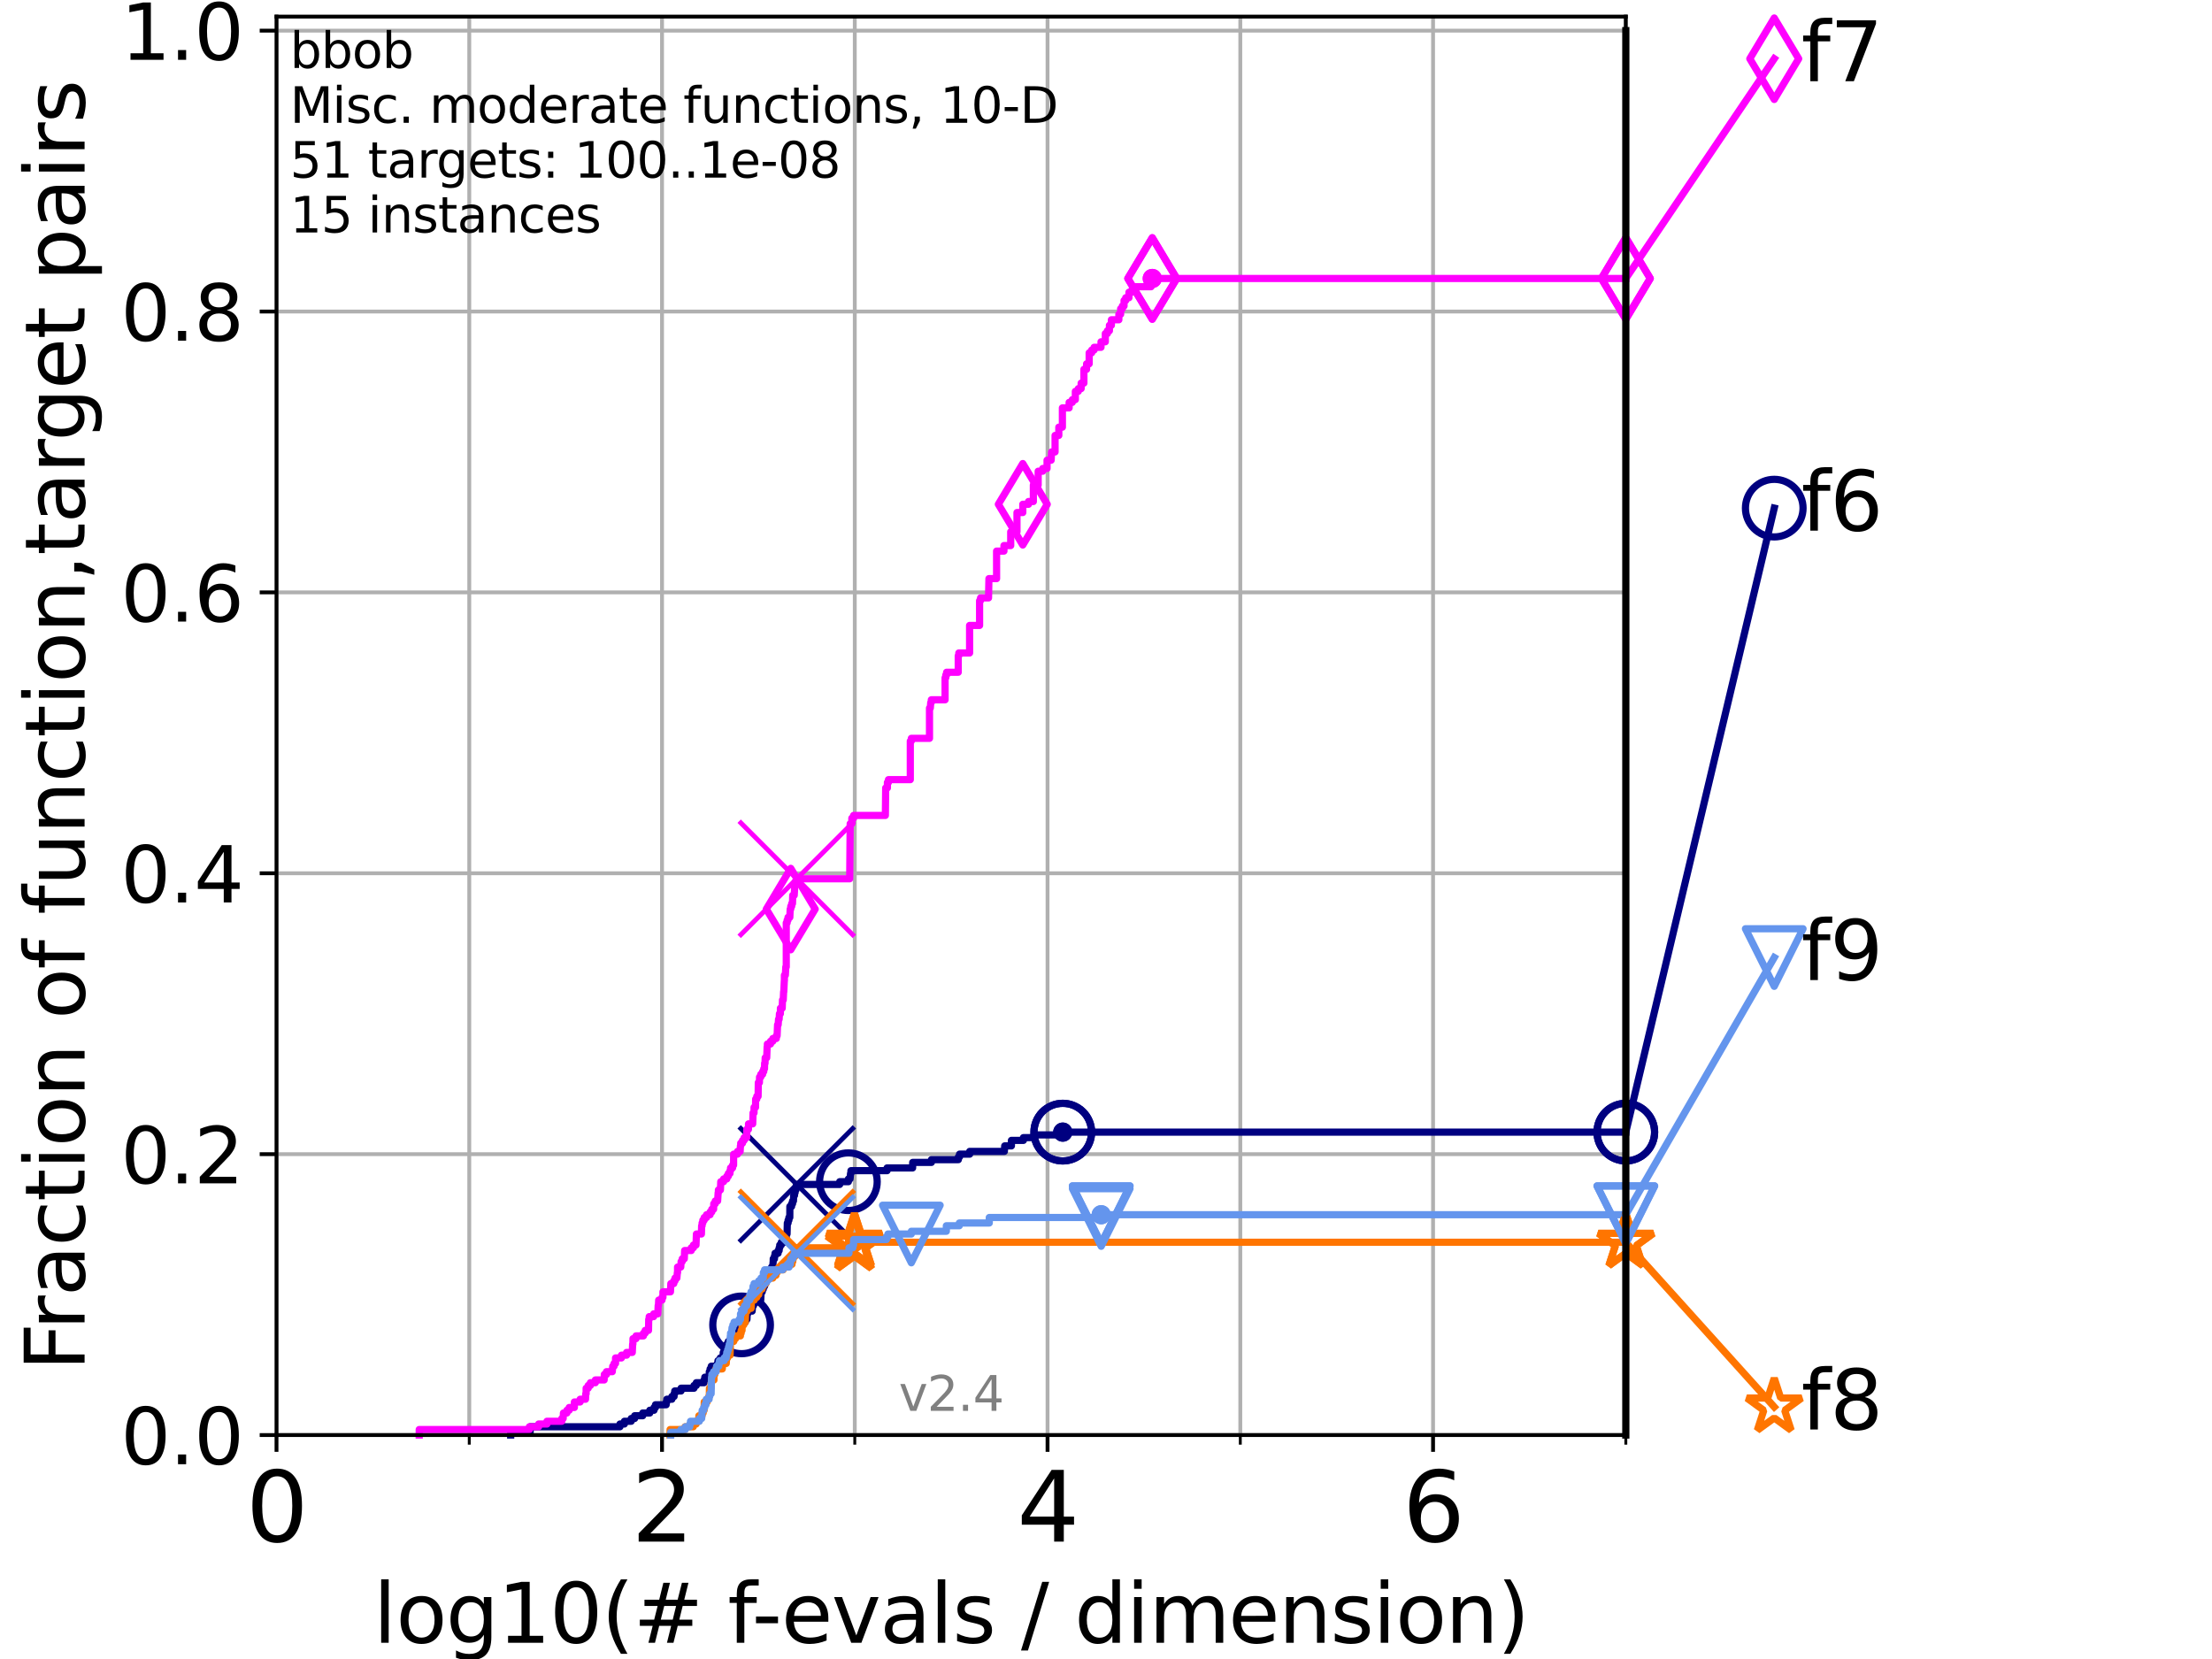 <?xml version="1.0" encoding="utf-8" standalone="no"?>
<!DOCTYPE svg PUBLIC "-//W3C//DTD SVG 1.1//EN"
  "http://www.w3.org/Graphics/SVG/1.1/DTD/svg11.dtd">
<svg height="345.6pt" version="1.1" viewBox="0 0 460.8 345.6" width="460.8pt" xmlns="http://www.w3.org/2000/svg" xmlns:xlink="http://www.w3.org/1999/xlink">
 <defs>
  <style type="text/css">*{stroke-linecap:butt;stroke-linejoin:round;}</style>
 </defs>
 <g id="figure_1">
  <g id="patch_1">
   <path d="M 0 345.6 
L 460.8 345.6 
L 460.8 0 
L 0 0 
z
" style="fill:#ffffff;"/>
  </g>
  <g id="axes_1">
   <g id="patch_2">
    <path d="M 57.6 298.944 
L 338.688 298.944 
L 338.688 3.456 
L 57.6 3.456 
z
" style="fill:#ffffff;"/>
   </g>
   <g id="matplotlib.axis_1">
    <g id="xtick_1">
     <g id="line2d_1">
      <path clip-path="url(#p86c24a71be)" d="M 57.6 298.944 
L 57.6 3.456 
" style="fill:none;stroke:#b0b0b0;stroke-linecap:square;stroke-width:0.8;"/>
     </g>
     <g id="line2d_2">
      <defs>
       <path d="M 0 0 
L 0 3.5 
" id="m9e72953617" style="stroke:#000000;stroke-width:0.8;"/>
      </defs>
      <g>
       <use style="stroke:#000000;stroke-width:0.8;" x="57.6" xlink:href="#m9e72953617" y="298.944"/>
      </g>
     </g>
     <g id="text_1">
      <!-- 0 -->
      <g transform="translate(51.237 321.141)scale(0.2 -0.2)">
       <defs>
        <path d="M 2034 4250 
Q 1547 4250 1301 3770 
Q 1056 3291 1056 2328 
Q 1056 1369 1301 889 
Q 1547 409 2034 409 
Q 2525 409 2770 889 
Q 3016 1369 3016 2328 
Q 3016 3291 2770 3770 
Q 2525 4250 2034 4250 
z
M 2034 4750 
Q 2819 4750 3233 4129 
Q 3647 3509 3647 2328 
Q 3647 1150 3233 529 
Q 2819 -91 2034 -91 
Q 1250 -91 836 529 
Q 422 1150 422 2328 
Q 422 3509 836 4129 
Q 1250 4750 2034 4750 
z
" id="DejaVuSans-30" transform="scale(0.016)"/>
       </defs>
       <use xlink:href="#DejaVuSans-30"/>
      </g>
     </g>
    </g>
    <g id="xtick_2">
     <g id="line2d_3">
      <path clip-path="url(#p86c24a71be)" d="M 137.911 298.944 
L 137.911 3.456 
" style="fill:none;stroke:#b0b0b0;stroke-linecap:square;stroke-width:0.8;"/>
     </g>
     <g id="line2d_4">
      <g>
       <use style="stroke:#000000;stroke-width:0.8;" x="137.911" xlink:href="#m9e72953617" y="298.944"/>
      </g>
     </g>
     <g id="text_2">
      <!-- 2 -->
      <g transform="translate(131.548 321.141)scale(0.2 -0.2)">
       <defs>
        <path d="M 1228 531 
L 3431 531 
L 3431 0 
L 469 0 
L 469 531 
Q 828 903 1448 1529 
Q 2069 2156 2228 2338 
Q 2531 2678 2651 2914 
Q 2772 3150 2772 3378 
Q 2772 3750 2511 3984 
Q 2250 4219 1831 4219 
Q 1534 4219 1204 4116 
Q 875 4013 500 3803 
L 500 4441 
Q 881 4594 1212 4672 
Q 1544 4750 1819 4750 
Q 2544 4750 2975 4387 
Q 3406 4025 3406 3419 
Q 3406 3131 3298 2873 
Q 3191 2616 2906 2266 
Q 2828 2175 2409 1742 
Q 1991 1309 1228 531 
z
" id="DejaVuSans-32" transform="scale(0.016)"/>
       </defs>
       <use xlink:href="#DejaVuSans-32"/>
      </g>
     </g>
    </g>
    <g id="xtick_3">
     <g id="line2d_5">
      <path clip-path="url(#p86c24a71be)" d="M 218.222 298.944 
L 218.222 3.456 
" style="fill:none;stroke:#b0b0b0;stroke-linecap:square;stroke-width:0.8;"/>
     </g>
     <g id="line2d_6">
      <g>
       <use style="stroke:#000000;stroke-width:0.8;" x="218.222" xlink:href="#m9e72953617" y="298.944"/>
      </g>
     </g>
     <g id="text_3">
      <!-- 4 -->
      <g transform="translate(211.859 321.141)scale(0.2 -0.2)">
       <defs>
        <path d="M 2419 4116 
L 825 1625 
L 2419 1625 
L 2419 4116 
z
M 2253 4666 
L 3047 4666 
L 3047 1625 
L 3713 1625 
L 3713 1100 
L 3047 1100 
L 3047 0 
L 2419 0 
L 2419 1100 
L 313 1100 
L 313 1709 
L 2253 4666 
z
" id="DejaVuSans-34" transform="scale(0.016)"/>
       </defs>
       <use xlink:href="#DejaVuSans-34"/>
      </g>
     </g>
    </g>
    <g id="xtick_4">
     <g id="line2d_7">
      <path clip-path="url(#p86c24a71be)" d="M 298.533 298.944 
L 298.533 3.456 
" style="fill:none;stroke:#b0b0b0;stroke-linecap:square;stroke-width:0.8;"/>
     </g>
     <g id="line2d_8">
      <g>
       <use style="stroke:#000000;stroke-width:0.8;" x="298.533" xlink:href="#m9e72953617" y="298.944"/>
      </g>
     </g>
     <g id="text_4">
      <!-- 6 -->
      <g transform="translate(292.17 321.141)scale(0.2 -0.2)">
       <defs>
        <path d="M 2113 2584 
Q 1688 2584 1439 2293 
Q 1191 2003 1191 1497 
Q 1191 994 1439 701 
Q 1688 409 2113 409 
Q 2538 409 2786 701 
Q 3034 994 3034 1497 
Q 3034 2003 2786 2293 
Q 2538 2584 2113 2584 
z
M 3366 4563 
L 3366 3988 
Q 3128 4100 2886 4159 
Q 2644 4219 2406 4219 
Q 1781 4219 1451 3797 
Q 1122 3375 1075 2522 
Q 1259 2794 1537 2939 
Q 1816 3084 2150 3084 
Q 2853 3084 3261 2657 
Q 3669 2231 3669 1497 
Q 3669 778 3244 343 
Q 2819 -91 2113 -91 
Q 1303 -91 875 529 
Q 447 1150 447 2328 
Q 447 3434 972 4092 
Q 1497 4750 2381 4750 
Q 2619 4750 2861 4703 
Q 3103 4656 3366 4563 
z
" id="DejaVuSans-36" transform="scale(0.016)"/>
       </defs>
       <use xlink:href="#DejaVuSans-36"/>
      </g>
     </g>
    </g>
    <g id="xtick_5">
     <g id="line2d_9">
      <path clip-path="url(#p86c24a71be)" d="M 97.755 298.944 
L 97.755 3.456 
" style="fill:none;stroke:#b0b0b0;stroke-linecap:square;stroke-width:0.8;"/>
     </g>
     <g id="line2d_10">
      <defs>
       <path d="M 0 0 
L 0 2 
" id="mbadf6c7096" style="stroke:#000000;stroke-width:0.6;"/>
      </defs>
      <g>
       <use style="stroke:#000000;stroke-width:0.6;" x="97.755" xlink:href="#mbadf6c7096" y="298.944"/>
      </g>
     </g>
    </g>
    <g id="xtick_6">
     <g id="line2d_11">
      <path clip-path="url(#p86c24a71be)" d="M 178.066 298.944 
L 178.066 3.456 
" style="fill:none;stroke:#b0b0b0;stroke-linecap:square;stroke-width:0.8;"/>
     </g>
     <g id="line2d_12">
      <g>
       <use style="stroke:#000000;stroke-width:0.6;" x="178.066" xlink:href="#mbadf6c7096" y="298.944"/>
      </g>
     </g>
    </g>
    <g id="xtick_7">
     <g id="line2d_13">
      <path clip-path="url(#p86c24a71be)" d="M 258.377 298.944 
L 258.377 3.456 
" style="fill:none;stroke:#b0b0b0;stroke-linecap:square;stroke-width:0.8;"/>
     </g>
     <g id="line2d_14">
      <g>
       <use style="stroke:#000000;stroke-width:0.6;" x="258.377" xlink:href="#mbadf6c7096" y="298.944"/>
      </g>
     </g>
    </g>
    <g id="xtick_8">
     <g id="line2d_15">
      <path clip-path="url(#p86c24a71be)" d="M 338.688 298.944 
L 338.688 3.456 
" style="fill:none;stroke:#b0b0b0;stroke-linecap:square;stroke-width:0.8;"/>
     </g>
     <g id="line2d_16">
      <g>
       <use style="stroke:#000000;stroke-width:0.6;" x="338.688" xlink:href="#mbadf6c7096" y="298.944"/>
      </g>
     </g>
    </g>
    <g id="text_5">
     <!-- log10(# f-evals / dimension) -->
     <g transform="translate(77.764 342.218)scale(0.17 -0.17)">
      <defs>
       <path d="M 603 4863 
L 1178 4863 
L 1178 0 
L 603 0 
L 603 4863 
z
" id="DejaVuSans-6c" transform="scale(0.016)"/>
       <path d="M 1959 3097 
Q 1497 3097 1228 2736 
Q 959 2375 959 1747 
Q 959 1119 1226 758 
Q 1494 397 1959 397 
Q 2419 397 2687 759 
Q 2956 1122 2956 1747 
Q 2956 2369 2687 2733 
Q 2419 3097 1959 3097 
z
M 1959 3584 
Q 2709 3584 3137 3096 
Q 3566 2609 3566 1747 
Q 3566 888 3137 398 
Q 2709 -91 1959 -91 
Q 1206 -91 779 398 
Q 353 888 353 1747 
Q 353 2609 779 3096 
Q 1206 3584 1959 3584 
z
" id="DejaVuSans-6f" transform="scale(0.016)"/>
       <path d="M 2906 1791 
Q 2906 2416 2648 2759 
Q 2391 3103 1925 3103 
Q 1463 3103 1205 2759 
Q 947 2416 947 1791 
Q 947 1169 1205 825 
Q 1463 481 1925 481 
Q 2391 481 2648 825 
Q 2906 1169 2906 1791 
z
M 3481 434 
Q 3481 -459 3084 -895 
Q 2688 -1331 1869 -1331 
Q 1566 -1331 1297 -1286 
Q 1028 -1241 775 -1147 
L 775 -588 
Q 1028 -725 1275 -790 
Q 1522 -856 1778 -856 
Q 2344 -856 2625 -561 
Q 2906 -266 2906 331 
L 2906 616 
Q 2728 306 2450 153 
Q 2172 0 1784 0 
Q 1141 0 747 490 
Q 353 981 353 1791 
Q 353 2603 747 3093 
Q 1141 3584 1784 3584 
Q 2172 3584 2450 3431 
Q 2728 3278 2906 2969 
L 2906 3500 
L 3481 3500 
L 3481 434 
z
" id="DejaVuSans-67" transform="scale(0.016)"/>
       <path d="M 794 531 
L 1825 531 
L 1825 4091 
L 703 3866 
L 703 4441 
L 1819 4666 
L 2450 4666 
L 2450 531 
L 3481 531 
L 3481 0 
L 794 0 
L 794 531 
z
" id="DejaVuSans-31" transform="scale(0.016)"/>
       <path d="M 1984 4856 
Q 1566 4138 1362 3434 
Q 1159 2731 1159 2009 
Q 1159 1288 1364 580 
Q 1569 -128 1984 -844 
L 1484 -844 
Q 1016 -109 783 600 
Q 550 1309 550 2009 
Q 550 2706 781 3412 
Q 1013 4119 1484 4856 
L 1984 4856 
z
" id="DejaVuSans-28" transform="scale(0.016)"/>
       <path d="M 3272 2816 
L 2363 2816 
L 2100 1772 
L 3016 1772 
L 3272 2816 
z
M 2803 4594 
L 2478 3297 
L 3391 3297 
L 3719 4594 
L 4219 4594 
L 3897 3297 
L 4872 3297 
L 4872 2816 
L 3775 2816 
L 3519 1772 
L 4513 1772 
L 4513 1294 
L 3397 1294 
L 3072 0 
L 2572 0 
L 2894 1294 
L 1978 1294 
L 1656 0 
L 1153 0 
L 1478 1294 
L 494 1294 
L 494 1772 
L 1594 1772 
L 1856 2816 
L 850 2816 
L 850 3297 
L 1978 3297 
L 2297 4594 
L 2803 4594 
z
" id="DejaVuSans-23" transform="scale(0.016)"/>
       <path id="DejaVuSans-20" transform="scale(0.016)"/>
       <path d="M 2375 4863 
L 2375 4384 
L 1825 4384 
Q 1516 4384 1395 4259 
Q 1275 4134 1275 3809 
L 1275 3500 
L 2222 3500 
L 2222 3053 
L 1275 3053 
L 1275 0 
L 697 0 
L 697 3053 
L 147 3053 
L 147 3500 
L 697 3500 
L 697 3744 
Q 697 4328 969 4595 
Q 1241 4863 1831 4863 
L 2375 4863 
z
" id="DejaVuSans-66" transform="scale(0.016)"/>
       <path d="M 313 2009 
L 1997 2009 
L 1997 1497 
L 313 1497 
L 313 2009 
z
" id="DejaVuSans-2d" transform="scale(0.016)"/>
       <path d="M 3597 1894 
L 3597 1613 
L 953 1613 
Q 991 1019 1311 708 
Q 1631 397 2203 397 
Q 2534 397 2845 478 
Q 3156 559 3463 722 
L 3463 178 
Q 3153 47 2828 -22 
Q 2503 -91 2169 -91 
Q 1331 -91 842 396 
Q 353 884 353 1716 
Q 353 2575 817 3079 
Q 1281 3584 2069 3584 
Q 2775 3584 3186 3129 
Q 3597 2675 3597 1894 
z
M 3022 2063 
Q 3016 2534 2758 2815 
Q 2500 3097 2075 3097 
Q 1594 3097 1305 2825 
Q 1016 2553 972 2059 
L 3022 2063 
z
" id="DejaVuSans-65" transform="scale(0.016)"/>
       <path d="M 191 3500 
L 800 3500 
L 1894 563 
L 2988 3500 
L 3597 3500 
L 2284 0 
L 1503 0 
L 191 3500 
z
" id="DejaVuSans-76" transform="scale(0.016)"/>
       <path d="M 2194 1759 
Q 1497 1759 1228 1600 
Q 959 1441 959 1056 
Q 959 750 1161 570 
Q 1363 391 1709 391 
Q 2188 391 2477 730 
Q 2766 1069 2766 1631 
L 2766 1759 
L 2194 1759 
z
M 3341 1997 
L 3341 0 
L 2766 0 
L 2766 531 
Q 2569 213 2275 61 
Q 1981 -91 1556 -91 
Q 1019 -91 701 211 
Q 384 513 384 1019 
Q 384 1609 779 1909 
Q 1175 2209 1959 2209 
L 2766 2209 
L 2766 2266 
Q 2766 2663 2505 2880 
Q 2244 3097 1772 3097 
Q 1472 3097 1187 3025 
Q 903 2953 641 2809 
L 641 3341 
Q 956 3463 1253 3523 
Q 1550 3584 1831 3584 
Q 2591 3584 2966 3190 
Q 3341 2797 3341 1997 
z
" id="DejaVuSans-61" transform="scale(0.016)"/>
       <path d="M 2834 3397 
L 2834 2853 
Q 2591 2978 2328 3040 
Q 2066 3103 1784 3103 
Q 1356 3103 1142 2972 
Q 928 2841 928 2578 
Q 928 2378 1081 2264 
Q 1234 2150 1697 2047 
L 1894 2003 
Q 2506 1872 2764 1633 
Q 3022 1394 3022 966 
Q 3022 478 2636 193 
Q 2250 -91 1575 -91 
Q 1294 -91 989 -36 
Q 684 19 347 128 
L 347 722 
Q 666 556 975 473 
Q 1284 391 1588 391 
Q 1994 391 2212 530 
Q 2431 669 2431 922 
Q 2431 1156 2273 1281 
Q 2116 1406 1581 1522 
L 1381 1569 
Q 847 1681 609 1914 
Q 372 2147 372 2553 
Q 372 3047 722 3315 
Q 1072 3584 1716 3584 
Q 2034 3584 2315 3537 
Q 2597 3491 2834 3397 
z
" id="DejaVuSans-73" transform="scale(0.016)"/>
       <path d="M 1625 4666 
L 2156 4666 
L 531 -594 
L 0 -594 
L 1625 4666 
z
" id="DejaVuSans-2f" transform="scale(0.016)"/>
       <path d="M 2906 2969 
L 2906 4863 
L 3481 4863 
L 3481 0 
L 2906 0 
L 2906 525 
Q 2725 213 2448 61 
Q 2172 -91 1784 -91 
Q 1150 -91 751 415 
Q 353 922 353 1747 
Q 353 2572 751 3078 
Q 1150 3584 1784 3584 
Q 2172 3584 2448 3432 
Q 2725 3281 2906 2969 
z
M 947 1747 
Q 947 1113 1208 752 
Q 1469 391 1925 391 
Q 2381 391 2643 752 
Q 2906 1113 2906 1747 
Q 2906 2381 2643 2742 
Q 2381 3103 1925 3103 
Q 1469 3103 1208 2742 
Q 947 2381 947 1747 
z
" id="DejaVuSans-64" transform="scale(0.016)"/>
       <path d="M 603 3500 
L 1178 3500 
L 1178 0 
L 603 0 
L 603 3500 
z
M 603 4863 
L 1178 4863 
L 1178 4134 
L 603 4134 
L 603 4863 
z
" id="DejaVuSans-69" transform="scale(0.016)"/>
       <path d="M 3328 2828 
Q 3544 3216 3844 3400 
Q 4144 3584 4550 3584 
Q 5097 3584 5394 3201 
Q 5691 2819 5691 2113 
L 5691 0 
L 5113 0 
L 5113 2094 
Q 5113 2597 4934 2840 
Q 4756 3084 4391 3084 
Q 3944 3084 3684 2787 
Q 3425 2491 3425 1978 
L 3425 0 
L 2847 0 
L 2847 2094 
Q 2847 2600 2669 2842 
Q 2491 3084 2119 3084 
Q 1678 3084 1418 2786 
Q 1159 2488 1159 1978 
L 1159 0 
L 581 0 
L 581 3500 
L 1159 3500 
L 1159 2956 
Q 1356 3278 1631 3431 
Q 1906 3584 2284 3584 
Q 2666 3584 2933 3390 
Q 3200 3197 3328 2828 
z
" id="DejaVuSans-6d" transform="scale(0.016)"/>
       <path d="M 3513 2113 
L 3513 0 
L 2938 0 
L 2938 2094 
Q 2938 2591 2744 2837 
Q 2550 3084 2163 3084 
Q 1697 3084 1428 2787 
Q 1159 2491 1159 1978 
L 1159 0 
L 581 0 
L 581 3500 
L 1159 3500 
L 1159 2956 
Q 1366 3272 1645 3428 
Q 1925 3584 2291 3584 
Q 2894 3584 3203 3211 
Q 3513 2838 3513 2113 
z
" id="DejaVuSans-6e" transform="scale(0.016)"/>
       <path d="M 513 4856 
L 1013 4856 
Q 1481 4119 1714 3412 
Q 1947 2706 1947 2009 
Q 1947 1309 1714 600 
Q 1481 -109 1013 -844 
L 513 -844 
Q 928 -128 1133 580 
Q 1338 1288 1338 2009 
Q 1338 2731 1133 3434 
Q 928 4138 513 4856 
z
" id="DejaVuSans-29" transform="scale(0.016)"/>
      </defs>
      <use xlink:href="#DejaVuSans-6c"/>
      <use x="27.783" xlink:href="#DejaVuSans-6f"/>
      <use x="88.965" xlink:href="#DejaVuSans-67"/>
      <use x="152.441" xlink:href="#DejaVuSans-31"/>
      <use x="216.064" xlink:href="#DejaVuSans-30"/>
      <use x="279.688" xlink:href="#DejaVuSans-28"/>
      <use x="318.701" xlink:href="#DejaVuSans-23"/>
      <use x="402.49" xlink:href="#DejaVuSans-20"/>
      <use x="434.277" xlink:href="#DejaVuSans-66"/>
      <use x="463.982" xlink:href="#DejaVuSans-2d"/>
      <use x="500.066" xlink:href="#DejaVuSans-65"/>
      <use x="561.59" xlink:href="#DejaVuSans-76"/>
      <use x="620.77" xlink:href="#DejaVuSans-61"/>
      <use x="682.049" xlink:href="#DejaVuSans-6c"/>
      <use x="709.832" xlink:href="#DejaVuSans-73"/>
      <use x="761.932" xlink:href="#DejaVuSans-20"/>
      <use x="793.719" xlink:href="#DejaVuSans-2f"/>
      <use x="827.41" xlink:href="#DejaVuSans-20"/>
      <use x="859.197" xlink:href="#DejaVuSans-64"/>
      <use x="922.674" xlink:href="#DejaVuSans-69"/>
      <use x="950.457" xlink:href="#DejaVuSans-6d"/>
      <use x="1047.869" xlink:href="#DejaVuSans-65"/>
      <use x="1109.393" xlink:href="#DejaVuSans-6e"/>
      <use x="1172.771" xlink:href="#DejaVuSans-73"/>
      <use x="1224.871" xlink:href="#DejaVuSans-69"/>
      <use x="1252.654" xlink:href="#DejaVuSans-6f"/>
      <use x="1313.836" xlink:href="#DejaVuSans-6e"/>
      <use x="1377.215" xlink:href="#DejaVuSans-29"/>
     </g>
    </g>
   </g>
   <g id="matplotlib.axis_2">
    <g id="ytick_1">
     <g id="line2d_17">
      <path clip-path="url(#p86c24a71be)" d="M 57.6 298.944 
L 338.688 298.944 
" style="fill:none;stroke:#b0b0b0;stroke-linecap:square;stroke-width:0.8;"/>
     </g>
     <g id="line2d_18">
      <defs>
       <path d="M 0 0 
L -3.5 0 
" id="m051d4357c7" style="stroke:#000000;stroke-width:0.8;"/>
      </defs>
      <g>
       <use style="stroke:#000000;stroke-width:0.8;" x="57.6" xlink:href="#m051d4357c7" y="298.944"/>
      </g>
     </g>
     <g id="text_6">
      <!-- 0.0 -->
      <g transform="translate(25.155 305.023)scale(0.16 -0.16)">
       <defs>
        <path d="M 684 794 
L 1344 794 
L 1344 0 
L 684 0 
L 684 794 
z
" id="DejaVuSans-2e" transform="scale(0.016)"/>
       </defs>
       <use xlink:href="#DejaVuSans-30"/>
       <use x="63.623" xlink:href="#DejaVuSans-2e"/>
       <use x="95.41" xlink:href="#DejaVuSans-30"/>
      </g>
     </g>
    </g>
    <g id="ytick_2">
     <g id="line2d_19">
      <path clip-path="url(#p86c24a71be)" d="M 57.6 240.432 
L 338.688 240.432 
" style="fill:none;stroke:#b0b0b0;stroke-linecap:square;stroke-width:0.8;"/>
     </g>
     <g id="line2d_20">
      <g>
       <use style="stroke:#000000;stroke-width:0.8;" x="57.6" xlink:href="#m051d4357c7" y="240.432"/>
      </g>
     </g>
     <g id="text_7">
      <!-- 0.2 -->
      <g transform="translate(25.155 246.51)scale(0.16 -0.16)">
       <use xlink:href="#DejaVuSans-30"/>
       <use x="63.623" xlink:href="#DejaVuSans-2e"/>
       <use x="95.41" xlink:href="#DejaVuSans-32"/>
      </g>
     </g>
    </g>
    <g id="ytick_3">
     <g id="line2d_21">
      <path clip-path="url(#p86c24a71be)" d="M 57.6 181.919 
L 338.688 181.919 
" style="fill:none;stroke:#b0b0b0;stroke-linecap:square;stroke-width:0.8;"/>
     </g>
     <g id="line2d_22">
      <g>
       <use style="stroke:#000000;stroke-width:0.8;" x="57.6" xlink:href="#m051d4357c7" y="181.919"/>
      </g>
     </g>
     <g id="text_8">
      <!-- 0.4 -->
      <g transform="translate(25.155 187.998)scale(0.16 -0.16)">
       <use xlink:href="#DejaVuSans-30"/>
       <use x="63.623" xlink:href="#DejaVuSans-2e"/>
       <use x="95.41" xlink:href="#DejaVuSans-34"/>
      </g>
     </g>
    </g>
    <g id="ytick_4">
     <g id="line2d_23">
      <path clip-path="url(#p86c24a71be)" d="M 57.6 123.407 
L 338.688 123.407 
" style="fill:none;stroke:#b0b0b0;stroke-linecap:square;stroke-width:0.8;"/>
     </g>
     <g id="line2d_24">
      <g>
       <use style="stroke:#000000;stroke-width:0.8;" x="57.6" xlink:href="#m051d4357c7" y="123.407"/>
      </g>
     </g>
     <g id="text_9">
      <!-- 0.6 -->
      <g transform="translate(25.155 129.485)scale(0.16 -0.16)">
       <use xlink:href="#DejaVuSans-30"/>
       <use x="63.623" xlink:href="#DejaVuSans-2e"/>
       <use x="95.41" xlink:href="#DejaVuSans-36"/>
      </g>
     </g>
    </g>
    <g id="ytick_5">
     <g id="line2d_25">
      <path clip-path="url(#p86c24a71be)" d="M 57.6 64.894 
L 338.688 64.894 
" style="fill:none;stroke:#b0b0b0;stroke-linecap:square;stroke-width:0.8;"/>
     </g>
     <g id="line2d_26">
      <g>
       <use style="stroke:#000000;stroke-width:0.8;" x="57.6" xlink:href="#m051d4357c7" y="64.894"/>
      </g>
     </g>
     <g id="text_10">
      <!-- 0.8 -->
      <g transform="translate(25.155 70.973)scale(0.16 -0.16)">
       <defs>
        <path d="M 2034 2216 
Q 1584 2216 1326 1975 
Q 1069 1734 1069 1313 
Q 1069 891 1326 650 
Q 1584 409 2034 409 
Q 2484 409 2743 651 
Q 3003 894 3003 1313 
Q 3003 1734 2745 1975 
Q 2488 2216 2034 2216 
z
M 1403 2484 
Q 997 2584 770 2862 
Q 544 3141 544 3541 
Q 544 4100 942 4425 
Q 1341 4750 2034 4750 
Q 2731 4750 3128 4425 
Q 3525 4100 3525 3541 
Q 3525 3141 3298 2862 
Q 3072 2584 2669 2484 
Q 3125 2378 3379 2068 
Q 3634 1759 3634 1313 
Q 3634 634 3220 271 
Q 2806 -91 2034 -91 
Q 1263 -91 848 271 
Q 434 634 434 1313 
Q 434 1759 690 2068 
Q 947 2378 1403 2484 
z
M 1172 3481 
Q 1172 3119 1398 2916 
Q 1625 2713 2034 2713 
Q 2441 2713 2670 2916 
Q 2900 3119 2900 3481 
Q 2900 3844 2670 4047 
Q 2441 4250 2034 4250 
Q 1625 4250 1398 4047 
Q 1172 3844 1172 3481 
z
" id="DejaVuSans-38" transform="scale(0.016)"/>
       </defs>
       <use xlink:href="#DejaVuSans-30"/>
       <use x="63.623" xlink:href="#DejaVuSans-2e"/>
       <use x="95.41" xlink:href="#DejaVuSans-38"/>
      </g>
     </g>
    </g>
    <g id="ytick_6">
     <g id="line2d_27">
      <path clip-path="url(#p86c24a71be)" d="M 57.6 6.382 
L 338.688 6.382 
" style="fill:none;stroke:#b0b0b0;stroke-linecap:square;stroke-width:0.8;"/>
     </g>
     <g id="line2d_28">
      <g>
       <use style="stroke:#000000;stroke-width:0.8;" x="57.6" xlink:href="#m051d4357c7" y="6.382"/>
      </g>
     </g>
     <g id="text_11">
      <!-- 1.0 -->
      <g transform="translate(25.155 12.46)scale(0.16 -0.16)">
       <use xlink:href="#DejaVuSans-31"/>
       <use x="63.623" xlink:href="#DejaVuSans-2e"/>
       <use x="95.41" xlink:href="#DejaVuSans-30"/>
      </g>
     </g>
    </g>
    <g id="text_12">
     <!-- Fraction of function,target pairs -->
     <g transform="translate(17.62 285.585)rotate(-90)scale(0.17 -0.17)">
      <defs>
       <path d="M 628 4666 
L 3309 4666 
L 3309 4134 
L 1259 4134 
L 1259 2759 
L 3109 2759 
L 3109 2228 
L 1259 2228 
L 1259 0 
L 628 0 
L 628 4666 
z
" id="DejaVuSans-46" transform="scale(0.016)"/>
       <path d="M 2631 2963 
Q 2534 3019 2420 3045 
Q 2306 3072 2169 3072 
Q 1681 3072 1420 2755 
Q 1159 2438 1159 1844 
L 1159 0 
L 581 0 
L 581 3500 
L 1159 3500 
L 1159 2956 
Q 1341 3275 1631 3429 
Q 1922 3584 2338 3584 
Q 2397 3584 2469 3576 
Q 2541 3569 2628 3553 
L 2631 2963 
z
" id="DejaVuSans-72" transform="scale(0.016)"/>
       <path d="M 3122 3366 
L 3122 2828 
Q 2878 2963 2633 3030 
Q 2388 3097 2138 3097 
Q 1578 3097 1268 2742 
Q 959 2388 959 1747 
Q 959 1106 1268 751 
Q 1578 397 2138 397 
Q 2388 397 2633 464 
Q 2878 531 3122 666 
L 3122 134 
Q 2881 22 2623 -34 
Q 2366 -91 2075 -91 
Q 1284 -91 818 406 
Q 353 903 353 1747 
Q 353 2603 823 3093 
Q 1294 3584 2113 3584 
Q 2378 3584 2631 3529 
Q 2884 3475 3122 3366 
z
" id="DejaVuSans-63" transform="scale(0.016)"/>
       <path d="M 1172 4494 
L 1172 3500 
L 2356 3500 
L 2356 3053 
L 1172 3053 
L 1172 1153 
Q 1172 725 1289 603 
Q 1406 481 1766 481 
L 2356 481 
L 2356 0 
L 1766 0 
Q 1100 0 847 248 
Q 594 497 594 1153 
L 594 3053 
L 172 3053 
L 172 3500 
L 594 3500 
L 594 4494 
L 1172 4494 
z
" id="DejaVuSans-74" transform="scale(0.016)"/>
       <path d="M 544 1381 
L 544 3500 
L 1119 3500 
L 1119 1403 
Q 1119 906 1312 657 
Q 1506 409 1894 409 
Q 2359 409 2629 706 
Q 2900 1003 2900 1516 
L 2900 3500 
L 3475 3500 
L 3475 0 
L 2900 0 
L 2900 538 
Q 2691 219 2414 64 
Q 2138 -91 1772 -91 
Q 1169 -91 856 284 
Q 544 659 544 1381 
z
M 1991 3584 
L 1991 3584 
z
" id="DejaVuSans-75" transform="scale(0.016)"/>
       <path d="M 750 794 
L 1409 794 
L 1409 256 
L 897 -744 
L 494 -744 
L 750 256 
L 750 794 
z
" id="DejaVuSans-2c" transform="scale(0.016)"/>
       <path d="M 1159 525 
L 1159 -1331 
L 581 -1331 
L 581 3500 
L 1159 3500 
L 1159 2969 
Q 1341 3281 1617 3432 
Q 1894 3584 2278 3584 
Q 2916 3584 3314 3078 
Q 3713 2572 3713 1747 
Q 3713 922 3314 415 
Q 2916 -91 2278 -91 
Q 1894 -91 1617 61 
Q 1341 213 1159 525 
z
M 3116 1747 
Q 3116 2381 2855 2742 
Q 2594 3103 2138 3103 
Q 1681 3103 1420 2742 
Q 1159 2381 1159 1747 
Q 1159 1113 1420 752 
Q 1681 391 2138 391 
Q 2594 391 2855 752 
Q 3116 1113 3116 1747 
z
" id="DejaVuSans-70" transform="scale(0.016)"/>
      </defs>
      <use xlink:href="#DejaVuSans-46"/>
      <use x="50.27" xlink:href="#DejaVuSans-72"/>
      <use x="91.383" xlink:href="#DejaVuSans-61"/>
      <use x="152.662" xlink:href="#DejaVuSans-63"/>
      <use x="207.643" xlink:href="#DejaVuSans-74"/>
      <use x="246.852" xlink:href="#DejaVuSans-69"/>
      <use x="274.635" xlink:href="#DejaVuSans-6f"/>
      <use x="335.816" xlink:href="#DejaVuSans-6e"/>
      <use x="399.195" xlink:href="#DejaVuSans-20"/>
      <use x="430.982" xlink:href="#DejaVuSans-6f"/>
      <use x="492.164" xlink:href="#DejaVuSans-66"/>
      <use x="527.369" xlink:href="#DejaVuSans-20"/>
      <use x="559.156" xlink:href="#DejaVuSans-66"/>
      <use x="594.361" xlink:href="#DejaVuSans-75"/>
      <use x="657.74" xlink:href="#DejaVuSans-6e"/>
      <use x="721.119" xlink:href="#DejaVuSans-63"/>
      <use x="776.1" xlink:href="#DejaVuSans-74"/>
      <use x="815.309" xlink:href="#DejaVuSans-69"/>
      <use x="843.092" xlink:href="#DejaVuSans-6f"/>
      <use x="904.273" xlink:href="#DejaVuSans-6e"/>
      <use x="967.652" xlink:href="#DejaVuSans-2c"/>
      <use x="999.439" xlink:href="#DejaVuSans-74"/>
      <use x="1038.648" xlink:href="#DejaVuSans-61"/>
      <use x="1099.928" xlink:href="#DejaVuSans-72"/>
      <use x="1139.291" xlink:href="#DejaVuSans-67"/>
      <use x="1202.768" xlink:href="#DejaVuSans-65"/>
      <use x="1264.291" xlink:href="#DejaVuSans-74"/>
      <use x="1303.5" xlink:href="#DejaVuSans-20"/>
      <use x="1335.287" xlink:href="#DejaVuSans-70"/>
      <use x="1398.764" xlink:href="#DejaVuSans-61"/>
      <use x="1460.043" xlink:href="#DejaVuSans-69"/>
      <use x="1487.826" xlink:href="#DejaVuSans-72"/>
      <use x="1528.939" xlink:href="#DejaVuSans-73"/>
     </g>
    </g>
   </g>
   <g id="line2d_29">
    <defs>
     <path d="M 0 1.5 
C 0.398 1.5 0.779 1.342 1.061 1.061 
C 1.342 0.779 1.5 0.398 1.5 0 
C 1.5 -0.398 1.342 -0.779 1.061 -1.061 
C 0.779 -1.342 0.398 -1.5 0 -1.5 
C -0.398 -1.5 -0.779 -1.342 -1.061 -1.061 
C -1.342 -0.779 -1.5 -0.398 -1.5 0 
C -1.5 0.398 -1.342 0.779 -1.061 1.061 
C -0.779 1.342 -0.398 1.5 0 1.5 
z
" id="m6d5b27d933" style="stroke:#000080;"/>
    </defs>
    <g>
     <use style="fill:#000080;stroke:#000080;" x="221.394" xlink:href="#m6d5b27d933" y="235.842"/>
     <use style="fill:#000080;stroke:#000080;" x="221.394" xlink:href="#m6d5b27d933" y="235.842"/>
    </g>
   </g>
   <g id="line2d_30">
    <path d="M 106.383 298.944 
L 106.383 298.37 
L 110.443 298.37 
L 110.443 297.223 
L 129.147 297.223 
L 129.147 296.649 
L 130.073 296.649 
L 130.073 296.076 
L 131.49 296.076 
L 131.49 295.502 
L 132.206 295.502 
L 132.206 294.928 
L 133.888 294.928 
L 133.888 294.355 
L 135.362 294.355 
L 135.362 293.781 
L 136.247 293.781 
L 136.247 293.207 
L 136.551 293.207 
L 136.551 292.634 
L 138.778 292.634 
L 138.778 292.06 
L 138.911 292.06 
L 138.911 291.487 
L 139.965 291.487 
L 139.965 290.913 
L 140.424 290.913 
L 140.424 290.339 
L 140.559 290.339 
L 140.559 289.766 
L 141.872 289.766 
L 141.872 289.192 
L 144.57 289.192 
L 144.57 288.618 
L 145.051 288.618 
L 145.051 288.045 
L 146.665 288.045 
L 146.665 287.471 
L 146.823 287.471 
L 146.823 286.897 
L 147.74 286.897 
L 147.76 285.75 
L 147.927 285.75 
L 147.927 285.176 
L 148.171 285.176 
L 148.171 284.603 
L 149.423 284.603 
L 149.423 284.029 
L 149.566 284.029 
L 149.566 283.455 
L 150.042 283.455 
L 150.042 282.882 
L 150.616 282.882 
L 150.666 281.734 
L 150.866 281.734 
L 150.866 281.161 
L 151.268 281.161 
L 151.268 280.587 
L 151.405 280.587 
L 151.405 280.013 
L 151.716 280.013 
L 151.716 279.44 
L 152.176 279.44 
L 152.176 278.866 
L 152.915 278.866 
L 152.915 278.293 
L 153.488 278.293 
L 153.545 277.145 
L 153.897 277.145 
L 153.897 276.572 
L 154.487 276.572 
L 154.487 275.998 
L 154.635 275.998 
L 154.635 275.424 
L 155.258 275.424 
L 155.258 274.851 
L 155.597 274.851 
L 155.654 273.703 
L 155.76 273.703 
L 155.76 273.13 
L 156.688 273.13 
L 156.783 271.982 
L 156.982 271.982 
L 156.982 271.409 
L 157.364 271.409 
L 157.364 270.835 
L 158.471 270.835 
L 158.562 269.114 
L 158.79 269.114 
L 158.79 268.54 
L 159.005 268.54 
L 159.005 267.967 
L 159.263 267.967 
L 159.263 267.393 
L 159.522 267.393 
L 159.522 266.82 
L 159.793 266.82 
L 159.793 266.246 
L 160.495 266.246 
L 160.495 265.672 
L 160.642 265.672 
L 160.737 263.951 
L 160.966 263.951 
L 161.063 262.804 
L 161.077 262.804 
L 161.077 262.23 
L 161.334 262.23 
L 161.334 261.657 
L 161.456 261.657 
L 161.456 261.083 
L 162.091 261.083 
L 162.091 260.509 
L 162.312 260.509 
L 162.312 259.936 
L 162.432 259.936 
L 162.432 259.362 
L 162.754 259.362 
L 162.754 258.788 
L 163.385 258.788 
L 163.385 258.215 
L 163.761 258.215 
L 163.82 257.067 
L 163.958 257.067 
L 164.016 254.773 
L 164.172 254.773 
L 164.172 254.199 
L 164.341 254.199 
L 164.341 253.626 
L 164.528 253.626 
L 164.543 251.331 
L 164.903 251.331 
L 164.903 250.757 
L 165.106 250.757 
L 165.106 250.184 
L 165.292 250.184 
L 165.328 249.036 
L 165.508 249.036 
L 165.508 248.463 
L 165.63 248.463 
L 165.63 247.889 
L 165.814 247.889 
L 165.898 246.742 
L 174.926 246.742 
L 174.926 246.168 
L 176.737 246.168 
L 176.737 245.594 
L 177.085 245.594 
L 177.186 244.447 
L 177.267 244.447 
L 177.267 243.873 
L 184.796 243.873 
L 184.796 243.3 
L 190.113 243.3 
L 190.134 242.152 
L 194.03 242.152 
L 194.03 241.579 
L 199.642 241.579 
L 199.642 241.005 
L 199.89 241.005 
L 199.89 240.432 
L 202.005 240.432 
L 202.005 239.858 
L 209.228 239.858 
L 209.3 238.711 
L 210.697 238.711 
L 210.697 237.563 
L 213.194 237.563 
L 213.194 236.99 
L 215.378 236.99 
L 215.378 236.416 
L 221.394 236.416 
L 221.394 235.842 
L 338.688 235.842 
L 338.688 235.842 
" style="fill:none;stroke:#000080;stroke-linecap:square;stroke-width:1.5;"/>
   </g>
   <g id="line2d_31">
    <defs>
     <path d="M 0 6 
C 1.591 6 3.117 5.368 4.243 4.243 
C 5.368 3.117 6 1.591 6 0 
C 6 -1.591 5.368 -3.117 4.243 -4.243 
C 3.117 -5.368 1.591 -6 0 -6 
C -1.591 -6 -3.117 -5.368 -4.243 -4.243 
C -5.368 -3.117 -6 -1.591 -6 0 
C -6 1.591 -5.368 3.117 -4.243 4.243 
C -3.117 5.368 -1.591 6 0 6 
z
" id="m9f94a1051e" style="stroke:#000080;stroke-width:1.5;"/>
    </defs>
    <g>
     <use style="fill-opacity:0;stroke:#000080;stroke-width:1.5;" x="154.487" xlink:href="#m9f94a1051e" y="275.998"/>
     <use style="fill-opacity:0;stroke:#000080;stroke-width:1.5;" x="176.737" xlink:href="#m9f94a1051e" y="246.168"/>
     <use style="fill-opacity:0;stroke:#000080;stroke-width:1.5;" x="221.394" xlink:href="#m9f94a1051e" y="235.842"/>
     <use style="fill-opacity:0;stroke:#000080;stroke-width:1.5;" x="221.394" xlink:href="#m9f94a1051e" y="235.842"/>
     <use style="fill-opacity:0;stroke:#000080;stroke-width:1.5;" x="338.688" xlink:href="#m9f94a1051e" y="235.842"/>
    </g>
   </g>
   <g id="line2d_32">
    <path style="fill:none;stroke:#000080;stroke-linecap:square;stroke-width:1.5;"/>
    <g/>
   </g>
   <g id="line2d_33">
    <path clip-path="url(#p86c24a71be)" d="M 165.978 246.742 
" style="fill:none;stroke:#000080;stroke-linecap:square;stroke-width:1.5;"/>
    <defs>
     <path d="M -12 12 
L 12 -12 
M -12 -12 
L 12 12 
" id="mc8e3e742cf" style="stroke:#000080;"/>
    </defs>
    <g clip-path="url(#p86c24a71be)">
     <use style="fill:#000080;stroke:#000080;" x="165.978" xlink:href="#mc8e3e742cf" y="246.742"/>
    </g>
   </g>
   <g id="line2d_34">
    <defs>
     <path d="M 0 1.5 
C 0.398 1.5 0.779 1.342 1.061 1.061 
C 1.342 0.779 1.5 0.398 1.5 0 
C 1.5 -0.398 1.342 -0.779 1.061 -1.061 
C 0.779 -1.342 0.398 -1.5 0 -1.5 
C -0.398 -1.5 -0.779 -1.342 -1.061 -1.061 
C -1.342 -0.779 -1.5 -0.398 -1.5 0 
C -1.5 0.398 -1.342 0.779 -1.061 1.061 
C -0.779 1.342 -0.398 1.5 0 1.5 
z
" id="mc76351dd3d" style="stroke:#ff00ff;"/>
    </defs>
    <g>
     <use style="fill:#ff00ff;stroke:#ff00ff;" x="240.04" xlink:href="#mc76351dd3d" y="58.01"/>
     <use style="fill:#ff00ff;stroke:#ff00ff;" x="240.04" xlink:href="#mc76351dd3d" y="58.01"/>
    </g>
   </g>
   <g id="line2d_35">
    <path d="M 87.33 298.944 
L 87.33 297.797 
L 110.274 297.797 
L 110.274 297.223 
L 112.205 297.223 
L 112.205 296.649 
L 113.943 296.649 
L 113.943 296.076 
L 117.03 296.076 
L 117.03 295.502 
L 117.317 295.502 
L 117.373 294.355 
L 118.094 294.355 
L 118.094 293.781 
L 118.577 293.781 
L 118.577 293.207 
L 119.652 293.207 
L 119.652 292.06 
L 120.852 292.06 
L 120.852 291.487 
L 121.975 291.487 
L 122.018 290.339 
L 122.105 290.339 
L 122.105 289.192 
L 122.531 289.192 
L 122.531 288.618 
L 122.989 288.618 
L 122.989 288.045 
L 124.024 288.045 
L 124.024 287.471 
L 125.858 287.471 
L 125.892 286.324 
L 126.338 286.324 
L 126.338 285.75 
L 127.548 285.75 
L 127.643 284.603 
L 127.923 284.603 
L 127.923 284.029 
L 128.23 284.029 
L 128.23 282.882 
L 129.461 282.882 
L 129.461 282.308 
L 130.532 282.308 
L 130.532 281.734 
L 131.716 281.734 
L 131.79 280.013 
L 131.84 280.013 
L 131.864 278.866 
L 132.494 278.866 
L 132.494 278.293 
L 134.041 278.293 
L 134.041 277.719 
L 134.407 277.719 
L 134.407 277.145 
L 135.097 277.145 
L 135.138 274.851 
L 135.24 274.851 
L 135.24 274.277 
L 136.17 274.277 
L 136.17 273.703 
L 137.035 273.703 
L 137.108 271.982 
L 137.163 271.982 
L 137.217 270.835 
L 137.911 270.835 
L 137.911 270.261 
L 138.102 270.261 
L 138.102 269.114 
L 139.668 269.114 
L 139.747 267.393 
L 140.363 267.393 
L 140.363 266.82 
L 140.619 266.82 
L 140.619 266.246 
L 141.003 266.246 
L 141.105 265.099 
L 141.148 265.099 
L 141.148 263.951 
L 141.816 263.951 
L 141.886 262.804 
L 142.12 262.804 
L 142.12 262.23 
L 142.553 262.23 
L 142.62 260.509 
L 144.001 260.509 
L 144.001 259.936 
L 144.451 259.936 
L 144.451 259.362 
L 144.993 259.362 
L 145.075 257.067 
L 146.118 257.067 
L 146.162 255.346 
L 146.259 255.346 
L 146.259 254.773 
L 146.41 254.773 
L 146.41 254.199 
L 146.697 254.199 
L 146.697 253.626 
L 147.185 253.626 
L 147.185 253.052 
L 147.927 253.052 
L 147.927 252.478 
L 148.277 252.478 
L 148.277 251.905 
L 148.658 251.905 
L 148.686 250.757 
L 149.003 250.757 
L 149.003 250.184 
L 149.495 250.184 
L 149.602 248.463 
L 149.655 248.463 
L 149.655 247.889 
L 150.077 247.889 
L 150.146 246.168 
L 150.741 246.168 
L 150.741 245.594 
L 151.405 245.594 
L 151.405 245.021 
L 151.724 245.021 
L 151.724 244.447 
L 152.068 244.447 
L 152.068 243.873 
L 152.184 243.873 
L 152.184 243.3 
L 152.61 243.3 
L 152.61 242.726 
L 152.819 242.726 
L 152.833 240.432 
L 153.637 240.432 
L 153.637 239.858 
L 154.188 239.858 
L 154.242 238.711 
L 154.304 238.711 
L 154.304 238.137 
L 154.681 238.137 
L 154.681 237.563 
L 155.011 237.563 
L 155.011 236.99 
L 155.559 236.99 
L 155.571 235.269 
L 155.916 235.269 
L 155.923 234.121 
L 156.8 234.121 
L 156.877 231.827 
L 157.081 231.827 
L 157.081 230.679 
L 157.392 230.679 
L 157.415 228.958 
L 157.653 228.958 
L 157.653 228.385 
L 157.926 228.385 
L 157.97 225.517 
L 158.201 225.517 
L 158.223 224.369 
L 158.487 224.369 
L 158.487 223.796 
L 158.869 223.796 
L 158.869 223.222 
L 159.103 223.222 
L 159.103 222.648 
L 159.258 222.648 
L 159.283 221.501 
L 159.37 221.501 
L 159.401 220.354 
L 159.718 220.354 
L 159.808 218.059 
L 159.858 218.059 
L 159.858 217.485 
L 160.514 217.485 
L 160.514 216.912 
L 160.998 216.912 
L 160.998 216.338 
L 161.721 216.338 
L 161.721 215.765 
L 161.885 215.765 
L 161.982 213.47 
L 162.109 213.47 
L 162.182 212.323 
L 162.308 212.323 
L 162.372 211.175 
L 162.568 211.175 
L 162.573 210.028 
L 162.95 210.028 
L 163.008 208.307 
L 163.165 208.307 
L 163.242 206.586 
L 163.279 206.586 
L 163.385 204.291 
L 163.405 204.291 
L 163.405 203.144 
L 163.606 203.144 
L 163.697 201.423 
L 163.793 201.423 
L 163.793 192.245 
L 163.977 192.245 
L 163.977 191.671 
L 164.16 191.671 
L 164.16 191.097 
L 164.536 191.097 
L 164.611 189.377 
L 164.728 189.377 
L 164.728 188.803 
L 164.921 188.803 
L 164.921 188.229 
L 165.091 188.229 
L 165.139 186.508 
L 165.451 186.508 
L 165.551 184.787 
L 165.58 184.787 
L 165.672 183.64 
L 165.922 183.64 
L 165.922 183.066 
L 177.008 183.066 
L 177.109 171.593 
L 177.452 171.593 
L 177.452 170.446 
L 177.817 170.446 
L 177.817 169.872 
L 184.439 169.872 
L 184.505 164.136 
L 184.862 164.136 
L 184.862 162.989 
L 185.081 162.989 
L 185.081 162.415 
L 189.633 162.415 
L 189.633 154.384 
L 189.85 154.384 
L 189.85 153.81 
L 193.63 153.81 
L 193.63 147.5 
L 193.803 147.5 
L 193.887 146.353 
L 194.012 146.353 
L 194.012 145.779 
L 196.879 145.779 
L 196.879 141.19 
L 197.023 141.19 
L 197.023 140.616 
L 197.197 140.616 
L 197.197 140.042 
L 199.618 140.042 
L 199.618 136.601 
L 199.74 136.601 
L 199.74 136.027 
L 201.984 136.027 
L 201.984 130.29 
L 204.067 130.29 
L 204.067 125.128 
L 204.263 125.128 
L 204.263 124.554 
L 205.927 124.554 
L 206.013 120.538 
L 207.608 120.538 
L 207.608 114.802 
L 209.141 114.802 
L 209.141 113.654 
L 210.55 113.654 
L 210.55 110.786 
L 211.854 110.786 
L 211.854 106.771 
L 213.067 106.771 
L 213.067 105.05 
L 214.255 105.05 
L 214.255 104.476 
L 215.266 104.476 
L 215.266 101.034 
L 216.27 101.034 
L 216.27 98.166 
L 217.219 98.166 
L 217.219 97.592 
L 218.119 97.592 
L 218.119 95.871 
L 218.974 95.871 
L 219.058 94.15 
L 219.79 94.15 
L 219.79 90.708 
L 220.57 90.708 
L 220.57 88.987 
L 221.315 88.987 
L 221.315 84.972 
L 222.718 84.972 
L 222.718 83.825 
L 223.379 83.825 
L 223.379 83.251 
L 224.016 83.251 
L 224.016 81.53 
L 224.631 81.53 
L 224.631 80.956 
L 225.224 80.956 
L 225.224 79.809 
L 225.798 79.809 
L 225.798 76.941 
L 226.354 76.941 
L 226.354 75.793 
L 226.893 75.793 
L 226.893 73.499 
L 227.415 73.499 
L 227.415 72.925 
L 227.922 72.925 
L 227.922 72.352 
L 229.361 72.352 
L 229.361 71.204 
L 230.258 71.204 
L 230.258 69.483 
L 230.69 69.483 
L 230.69 68.91 
L 231.112 68.91 
L 231.112 67.762 
L 231.523 67.762 
L 231.523 66.615 
L 233.078 66.615 
L 233.078 65.468 
L 233.446 65.468 
L 233.446 64.32 
L 233.807 64.32 
L 233.807 63.747 
L 234.16 63.747 
L 234.16 62.599 
L 234.506 62.599 
L 234.506 62.026 
L 235.179 62.026 
L 235.179 60.879 
L 235.826 60.879 
L 235.826 60.305 
L 236.141 60.305 
L 236.141 59.731 
L 239.788 59.731 
L 239.788 59.158 
L 240.04 59.158 
L 240.04 58.01 
L 338.688 58.01 
L 338.688 58.01 
" style="fill:none;stroke:#ff00ff;stroke-linecap:square;stroke-width:1.5;"/>
   </g>
   <g id="line2d_36">
    <defs>
     <path d="M 0 8.485 
L 5.091 0 
L 0 -8.485 
L -5.091 0 
z
" id="m6e8162079e" style="stroke:#ff00ff;stroke-linejoin:miter;stroke-width:1.5;"/>
    </defs>
    <g>
     <use style="fill-opacity:0;stroke:#ff00ff;stroke-linejoin:miter;stroke-width:1.5;" x="164.728" xlink:href="#m6e8162079e" y="189.377"/>
     <use style="fill-opacity:0;stroke:#ff00ff;stroke-linejoin:miter;stroke-width:1.5;" x="213.067" xlink:href="#m6e8162079e" y="105.05"/>
     <use style="fill-opacity:0;stroke:#ff00ff;stroke-linejoin:miter;stroke-width:1.5;" x="240.04" xlink:href="#m6e8162079e" y="58.01"/>
     <use style="fill-opacity:0;stroke:#ff00ff;stroke-linejoin:miter;stroke-width:1.5;" x="240.04" xlink:href="#m6e8162079e" y="58.01"/>
     <use style="fill-opacity:0;stroke:#ff00ff;stroke-linejoin:miter;stroke-width:1.5;" x="338.688" xlink:href="#m6e8162079e" y="58.01"/>
    </g>
   </g>
   <g id="line2d_37">
    <path style="fill:none;stroke:#ff00ff;stroke-linecap:square;stroke-width:1.5;"/>
    <g/>
   </g>
   <g id="line2d_38">
    <path clip-path="url(#p86c24a71be)" d="M 165.978 183.066 
" style="fill:none;stroke:#ff00ff;stroke-linecap:square;stroke-width:1.5;"/>
    <defs>
     <path d="M -12 12 
L 12 -12 
M -12 -12 
L 12 12 
" id="mb83db5d810" style="stroke:#ff00ff;"/>
    </defs>
    <g clip-path="url(#p86c24a71be)">
     <use style="fill:#ff00ff;stroke:#ff00ff;" x="165.978" xlink:href="#mb83db5d810" y="183.066"/>
    </g>
   </g>
   <g id="line2d_39">
    <defs>
     <path d="M 0 1.5 
C 0.398 1.5 0.779 1.342 1.061 1.061 
C 1.342 0.779 1.5 0.398 1.5 0 
C 1.5 -0.398 1.342 -0.779 1.061 -1.061 
C 0.779 -1.342 0.398 -1.5 0 -1.5 
C -0.398 -1.5 -0.779 -1.342 -1.061 -1.061 
C -1.342 -0.779 -1.5 -0.398 -1.5 0 
C -1.5 0.398 -1.342 0.779 -1.061 1.061 
C -0.779 1.342 -0.398 1.5 0 1.5 
z
" id="m4e90dcd38f" style="stroke:#ff7500;"/>
    </defs>
    <g>
     <use style="fill:#ff7500;stroke:#ff7500;" x="177.998" xlink:href="#m4e90dcd38f" y="258.788"/>
     <use style="fill:#ff7500;stroke:#ff7500;" x="177.998" xlink:href="#m4e90dcd38f" y="258.788"/>
    </g>
   </g>
   <g id="line2d_40">
    <path d="M 139.589 298.944 
L 139.589 297.797 
L 142.7 297.797 
L 142.7 297.223 
L 144.415 297.223 
L 144.415 296.649 
L 145.017 296.649 
L 145.017 296.076 
L 145.576 296.076 
L 145.587 294.928 
L 146.249 294.928 
L 146.249 294.355 
L 146.474 294.355 
L 146.474 293.781 
L 146.676 293.781 
L 146.707 292.06 
L 147.318 292.06 
L 147.318 291.487 
L 147.63 291.487 
L 147.63 290.913 
L 147.76 290.913 
L 147.789 289.192 
L 148.084 289.192 
L 148.171 288.045 
L 148.2 288.045 
L 148.2 287.471 
L 148.733 287.471 
L 148.743 286.324 
L 148.911 286.324 
L 148.911 285.75 
L 149.114 285.75 
L 149.114 285.176 
L 150.463 285.176 
L 150.573 284.029 
L 151.292 284.029 
L 151.365 282.882 
L 151.566 282.882 
L 151.566 282.308 
L 152.092 282.308 
L 152.169 279.44 
L 152.863 279.44 
L 152.863 278.866 
L 153.222 278.866 
L 153.222 278.293 
L 154.242 278.293 
L 154.242 277.719 
L 154.399 277.719 
L 154.399 277.145 
L 154.581 277.145 
L 154.608 275.998 
L 154.946 275.998 
L 154.946 275.424 
L 155.258 275.424 
L 155.342 273.13 
L 155.679 273.13 
L 155.679 272.556 
L 156.461 272.556 
L 156.521 270.835 
L 157.128 270.835 
L 157.128 270.261 
L 157.659 270.261 
L 157.659 269.688 
L 158.059 269.688 
L 158.059 269.114 
L 158.206 269.114 
L 158.206 268.54 
L 158.753 268.54 
L 158.753 267.967 
L 159.015 267.967 
L 159.015 267.393 
L 159.512 267.393 
L 159.558 266.246 
L 160.998 266.246 
L 160.998 265.672 
L 161.65 265.672 
L 161.65 265.099 
L 161.894 265.099 
L 161.894 264.525 
L 163.148 264.525 
L 163.148 263.951 
L 164.145 263.951 
L 164.145 263.378 
L 164.992 263.378 
L 164.992 262.804 
L 165.15 262.804 
L 165.15 262.23 
L 165.274 262.23 
L 165.274 261.657 
L 165.676 261.657 
L 165.676 261.083 
L 165.838 261.083 
L 165.842 259.936 
L 177.916 259.936 
L 177.998 258.788 
L 338.688 258.788 
L 338.688 258.788 
" style="fill:none;stroke:#ff7500;stroke-linecap:square;stroke-width:1.5;"/>
   </g>
   <g id="line2d_41">
    <defs>
     <path d="M 0 -6 
L -1.347 -1.854 
L -5.706 -1.854 
L -2.18 0.708 
L -3.527 4.854 
L -0 2.292 
L 3.527 4.854 
L 2.18 0.708 
L 5.706 -1.854 
L 1.347 -1.854 
z
" id="m60dcd04df6" style="stroke:#ff7500;stroke-linejoin:bevel;stroke-width:1.5;"/>
    </defs>
    <g>
     <use style="fill-opacity:0;stroke:#ff7500;stroke-linejoin:bevel;stroke-width:1.5;" x="177.998" xlink:href="#m60dcd04df6" y="259.362"/>
     <use style="fill-opacity:0;stroke:#ff7500;stroke-linejoin:bevel;stroke-width:1.5;" x="177.998" xlink:href="#m60dcd04df6" y="259.362"/>
     <use style="fill-opacity:0;stroke:#ff7500;stroke-linejoin:bevel;stroke-width:1.5;" x="177.998" xlink:href="#m60dcd04df6" y="258.788"/>
     <use style="fill-opacity:0;stroke:#ff7500;stroke-linejoin:bevel;stroke-width:1.5;" x="177.998" xlink:href="#m60dcd04df6" y="258.788"/>
     <use style="fill-opacity:0;stroke:#ff7500;stroke-linejoin:bevel;stroke-width:1.5;" x="338.688" xlink:href="#m60dcd04df6" y="258.788"/>
    </g>
   </g>
   <g id="line2d_42">
    <path style="fill:none;stroke:#ff7500;stroke-linecap:square;stroke-width:1.5;"/>
    <g/>
   </g>
   <g id="line2d_43">
    <path clip-path="url(#p86c24a71be)" d="M 165.978 259.936 
" style="fill:none;stroke:#ff7500;stroke-linecap:square;stroke-width:1.5;"/>
    <defs>
     <path d="M -12 12 
L 12 -12 
M -12 -12 
L 12 12 
" id="md756cec9ad" style="stroke:#ff7500;"/>
    </defs>
    <g clip-path="url(#p86c24a71be)">
     <use style="fill:#ff7500;stroke:#ff7500;" x="165.978" xlink:href="#md756cec9ad" y="259.936"/>
    </g>
   </g>
   <g id="line2d_44">
    <defs>
     <path d="M 0 1.5 
C 0.398 1.5 0.779 1.342 1.061 1.061 
C 1.342 0.779 1.5 0.398 1.5 0 
C 1.5 -0.398 1.342 -0.779 1.061 -1.061 
C 0.779 -1.342 0.398 -1.5 0 -1.5 
C -0.398 -1.5 -0.779 -1.342 -1.061 -1.061 
C -1.342 -0.779 -1.5 -0.398 -1.5 0 
C -1.5 0.398 -1.342 0.779 -1.061 1.061 
C -0.779 1.342 -0.398 1.5 0 1.5 
z
" id="mae1e3e17fc" style="stroke:#6495ed;"/>
    </defs>
    <g>
     <use style="fill:#6495ed;stroke:#6495ed;" x="229.402" xlink:href="#mae1e3e17fc" y="253.052"/>
     <use style="fill:#6495ed;stroke:#6495ed;" x="229.402" xlink:href="#mae1e3e17fc" y="253.052"/>
    </g>
   </g>
   <g id="line2d_45">
    <path d="M 139.715 298.944 
L 139.715 298.37 
L 141.83 298.37 
L 141.83 297.797 
L 142.779 297.797 
L 142.779 297.223 
L 143.691 297.223 
L 143.691 296.649 
L 143.841 296.649 
L 143.841 296.076 
L 145.688 296.076 
L 145.688 295.502 
L 146.173 295.502 
L 146.281 293.781 
L 146.591 293.781 
L 146.591 293.207 
L 146.812 293.207 
L 146.812 292.634 
L 147.072 292.634 
L 147.134 291.487 
L 147.72 291.487 
L 147.72 290.913 
L 147.849 290.913 
L 147.849 290.339 
L 148.142 290.339 
L 148.219 286.897 
L 148.287 286.897 
L 148.287 286.324 
L 148.649 286.324 
L 148.649 285.75 
L 149.187 285.75 
L 149.278 284.603 
L 149.744 284.603 
L 149.744 284.029 
L 149.876 284.029 
L 149.876 283.455 
L 150.858 283.455 
L 150.858 282.882 
L 151.284 282.882 
L 151.284 282.308 
L 151.397 282.308 
L 151.397 281.734 
L 151.597 281.734 
L 151.597 281.161 
L 151.772 281.161 
L 151.772 280.587 
L 151.913 280.587 
L 151.913 280.013 
L 152.061 280.013 
L 152.138 278.293 
L 152.184 278.293 
L 152.184 277.719 
L 152.398 277.719 
L 152.497 276.572 
L 152.67 276.572 
L 152.67 275.998 
L 152.922 275.998 
L 152.922 275.424 
L 153.967 275.424 
L 153.967 274.851 
L 154.263 274.851 
L 154.263 273.703 
L 154.5 273.703 
L 154.5 273.13 
L 154.998 273.13 
L 154.998 272.556 
L 155.116 272.556 
L 155.116 271.982 
L 155.578 271.982 
L 155.59 270.835 
L 156.181 270.835 
L 156.206 269.688 
L 156.449 269.688 
L 156.449 269.114 
L 156.789 269.114 
L 156.865 267.967 
L 157.087 267.967 
L 157.087 267.393 
L 158.048 267.393 
L 158.048 266.82 
L 158.535 266.82 
L 158.535 266.246 
L 159.01 266.246 
L 159.015 265.099 
L 159.268 265.099 
L 159.268 264.525 
L 163.062 264.525 
L 163.062 263.951 
L 164.391 263.951 
L 164.391 263.378 
L 164.649 263.378 
L 164.72 262.23 
L 165.168 262.23 
L 165.168 261.657 
L 165.472 261.657 
L 165.472 261.083 
L 176.859 261.083 
L 176.859 259.936 
L 177.666 259.936 
L 177.666 259.362 
L 177.815 259.362 
L 177.815 258.215 
L 184.662 258.215 
L 184.662 257.641 
L 184.97 257.641 
L 184.97 257.067 
L 189.848 257.067 
L 189.848 256.494 
L 197.142 256.494 
L 197.142 255.346 
L 199.842 255.346 
L 199.842 254.773 
L 206.084 254.773 
L 206.084 253.626 
L 229.402 253.626 
L 229.402 253.052 
L 338.688 253.052 
L 338.688 253.052 
" style="fill:none;stroke:#6495ed;stroke-linecap:square;stroke-width:1.5;"/>
   </g>
   <g id="line2d_46">
    <defs>
     <path d="M -0 6 
L 6 -6 
L -6 -6 
z
" id="m9f223d94fb" style="stroke:#6495ed;stroke-linejoin:miter;stroke-width:1.5;"/>
    </defs>
    <g>
     <use style="fill-opacity:0;stroke:#6495ed;stroke-linejoin:miter;stroke-width:1.5;" x="189.848" xlink:href="#m9f223d94fb" y="257.067"/>
     <use style="fill-opacity:0;stroke:#6495ed;stroke-linejoin:miter;stroke-width:1.5;" x="229.402" xlink:href="#m9f223d94fb" y="253.626"/>
     <use style="fill-opacity:0;stroke:#6495ed;stroke-linejoin:miter;stroke-width:1.5;" x="229.402" xlink:href="#m9f223d94fb" y="253.052"/>
     <use style="fill-opacity:0;stroke:#6495ed;stroke-linejoin:miter;stroke-width:1.5;" x="229.402" xlink:href="#m9f223d94fb" y="253.052"/>
     <use style="fill-opacity:0;stroke:#6495ed;stroke-linejoin:miter;stroke-width:1.5;" x="338.688" xlink:href="#m9f223d94fb" y="253.052"/>
    </g>
   </g>
   <g id="line2d_47">
    <path style="fill:none;stroke:#6495ed;stroke-linecap:square;stroke-width:1.5;"/>
    <g/>
   </g>
   <g id="line2d_48">
    <path clip-path="url(#p86c24a71be)" d="M 165.978 261.083 
" style="fill:none;stroke:#6495ed;stroke-linecap:square;stroke-width:1.5;"/>
    <defs>
     <path d="M -12 12 
L 12 -12 
M -12 -12 
L 12 12 
" id="mc3300b3dcd" style="stroke:#6495ed;"/>
    </defs>
    <g clip-path="url(#p86c24a71be)">
     <use style="fill:#6495ed;stroke:#6495ed;" x="165.978" xlink:href="#mc3300b3dcd" y="261.083"/>
    </g>
   </g>
   <g id="line2d_49">
    <path d="M 338.688 258.788 
L 369.608 293.093 
" style="fill:none;stroke:#ff7500;stroke-linecap:square;stroke-width:1.5;"/>
    <g>
     <use style="fill-opacity:0;stroke:#ff7500;stroke-linejoin:bevel;stroke-width:1.5;" x="338.688" xlink:href="#m60dcd04df6" y="258.788"/>
     <use style="fill-opacity:0;stroke:#ff7500;stroke-linejoin:bevel;stroke-width:1.5;" x="369.608" xlink:href="#m60dcd04df6" y="293.093"/>
    </g>
   </g>
   <g id="line2d_50">
    <path d="M 338.688 253.052 
L 369.608 199.473 
" style="fill:none;stroke:#6495ed;stroke-linecap:square;stroke-width:1.5;"/>
    <g>
     <use style="fill-opacity:0;stroke:#6495ed;stroke-linejoin:miter;stroke-width:1.5;" x="338.688" xlink:href="#m9f223d94fb" y="253.052"/>
     <use style="fill-opacity:0;stroke:#6495ed;stroke-linejoin:miter;stroke-width:1.5;" x="369.608" xlink:href="#m9f223d94fb" y="199.473"/>
    </g>
   </g>
   <g id="line2d_51">
    <path d="M 338.688 235.842 
L 369.608 105.853 
" style="fill:none;stroke:#000080;stroke-linecap:square;stroke-width:1.5;"/>
    <g>
     <use style="fill-opacity:0;stroke:#000080;stroke-width:1.5;" x="338.688" xlink:href="#m9f94a1051e" y="235.842"/>
     <use style="fill-opacity:0;stroke:#000080;stroke-width:1.5;" x="369.608" xlink:href="#m9f94a1051e" y="105.853"/>
    </g>
   </g>
   <g id="line2d_52">
    <path d="M 338.688 58.01 
L 369.608 12.233 
" style="fill:none;stroke:#ff00ff;stroke-linecap:square;stroke-width:1.5;"/>
    <g>
     <use style="fill-opacity:0;stroke:#ff00ff;stroke-linejoin:miter;stroke-width:1.5;" x="338.688" xlink:href="#m6e8162079e" y="58.01"/>
     <use style="fill-opacity:0;stroke:#ff00ff;stroke-linejoin:miter;stroke-width:1.5;" x="369.608" xlink:href="#m6e8162079e" y="12.233"/>
    </g>
   </g>
   <g id="line2d_53">
    <path d="M 338.688 298.944 
L 338.688 6.382 
" style="fill:none;stroke:#000000;stroke-linecap:square;stroke-width:1.5;"/>
   </g>
   <g id="patch_3">
    <path d="M 57.6 298.944 
L 57.6 3.456 
" style="fill:none;stroke:#000000;stroke-linecap:square;stroke-linejoin:miter;stroke-width:0.8;"/>
   </g>
   <g id="patch_4">
    <path d="M 338.688 298.944 
L 338.688 3.456 
" style="fill:none;stroke:#000000;stroke-linecap:square;stroke-linejoin:miter;stroke-width:0.8;"/>
   </g>
   <g id="patch_5">
    <path d="M 57.6 298.944 
L 338.688 298.944 
" style="fill:none;stroke:#000000;stroke-linecap:square;stroke-linejoin:miter;stroke-width:0.8;"/>
   </g>
   <g id="patch_6">
    <path d="M 57.6 3.456 
L 338.688 3.456 
" style="fill:none;stroke:#000000;stroke-linecap:square;stroke-linejoin:miter;stroke-width:0.8;"/>
   </g>
   <g id="text_13">
    <!-- f8 -->
    <g transform="translate(375.229 297.784)scale(0.17 -0.17)">
     <use xlink:href="#DejaVuSans-66"/>
     <use x="35.205" xlink:href="#DejaVuSans-38"/>
    </g>
   </g>
   <g id="text_14">
    <!-- f9 -->
    <g transform="translate(375.229 204.164)scale(0.17 -0.17)">
     <defs>
      <path d="M 703 97 
L 703 672 
Q 941 559 1184 500 
Q 1428 441 1663 441 
Q 2288 441 2617 861 
Q 2947 1281 2994 2138 
Q 2813 1869 2534 1725 
Q 2256 1581 1919 1581 
Q 1219 1581 811 2004 
Q 403 2428 403 3163 
Q 403 3881 828 4315 
Q 1253 4750 1959 4750 
Q 2769 4750 3195 4129 
Q 3622 3509 3622 2328 
Q 3622 1225 3098 567 
Q 2575 -91 1691 -91 
Q 1453 -91 1209 -44 
Q 966 3 703 97 
z
M 1959 2075 
Q 2384 2075 2632 2365 
Q 2881 2656 2881 3163 
Q 2881 3666 2632 3958 
Q 2384 4250 1959 4250 
Q 1534 4250 1286 3958 
Q 1038 3666 1038 3163 
Q 1038 2656 1286 2365 
Q 1534 2075 1959 2075 
z
" id="DejaVuSans-39" transform="scale(0.016)"/>
     </defs>
     <use xlink:href="#DejaVuSans-66"/>
     <use x="35.205" xlink:href="#DejaVuSans-39"/>
    </g>
   </g>
   <g id="text_15">
    <!-- f6 -->
    <g transform="translate(375.229 110.544)scale(0.17 -0.17)">
     <use xlink:href="#DejaVuSans-66"/>
     <use x="35.205" xlink:href="#DejaVuSans-36"/>
    </g>
   </g>
   <g id="text_16">
    <!-- f7 -->
    <g transform="translate(375.229 16.924)scale(0.17 -0.17)">
     <defs>
      <path d="M 525 4666 
L 3525 4666 
L 3525 4397 
L 1831 0 
L 1172 0 
L 2766 4134 
L 525 4134 
L 525 4666 
z
" id="DejaVuSans-37" transform="scale(0.016)"/>
     </defs>
     <use xlink:href="#DejaVuSans-66"/>
     <use x="35.205" xlink:href="#DejaVuSans-37"/>
    </g>
   </g>
   <g id="text_17">
    <!-- bbob -->
    <g transform="translate(60.411 14.161)scale(0.102 -0.102)">
     <defs>
      <path d="M 3116 1747 
Q 3116 2381 2855 2742 
Q 2594 3103 2138 3103 
Q 1681 3103 1420 2742 
Q 1159 2381 1159 1747 
Q 1159 1113 1420 752 
Q 1681 391 2138 391 
Q 2594 391 2855 752 
Q 3116 1113 3116 1747 
z
M 1159 2969 
Q 1341 3281 1617 3432 
Q 1894 3584 2278 3584 
Q 2916 3584 3314 3078 
Q 3713 2572 3713 1747 
Q 3713 922 3314 415 
Q 2916 -91 2278 -91 
Q 1894 -91 1617 61 
Q 1341 213 1159 525 
L 1159 0 
L 581 0 
L 581 4863 
L 1159 4863 
L 1159 2969 
z
" id="DejaVuSans-62" transform="scale(0.016)"/>
     </defs>
     <use xlink:href="#DejaVuSans-62"/>
     <use x="63.477" xlink:href="#DejaVuSans-62"/>
     <use x="126.953" xlink:href="#DejaVuSans-6f"/>
     <use x="188.135" xlink:href="#DejaVuSans-62"/>
    </g>
    <!-- Misc. moderate functions, 10-D -->
    <g transform="translate(60.411 25.583)scale(0.102 -0.102)">
     <defs>
      <path d="M 628 4666 
L 1569 4666 
L 2759 1491 
L 3956 4666 
L 4897 4666 
L 4897 0 
L 4281 0 
L 4281 4097 
L 3078 897 
L 2444 897 
L 1241 4097 
L 1241 0 
L 628 0 
L 628 4666 
z
" id="DejaVuSans-4d" transform="scale(0.016)"/>
      <path d="M 1259 4147 
L 1259 519 
L 2022 519 
Q 2988 519 3436 956 
Q 3884 1394 3884 2338 
Q 3884 3275 3436 3711 
Q 2988 4147 2022 4147 
L 1259 4147 
z
M 628 4666 
L 1925 4666 
Q 3281 4666 3915 4102 
Q 4550 3538 4550 2338 
Q 4550 1131 3912 565 
Q 3275 0 1925 0 
L 628 0 
L 628 4666 
z
" id="DejaVuSans-44" transform="scale(0.016)"/>
     </defs>
     <use xlink:href="#DejaVuSans-4d"/>
     <use x="86.279" xlink:href="#DejaVuSans-69"/>
     <use x="114.062" xlink:href="#DejaVuSans-73"/>
     <use x="166.162" xlink:href="#DejaVuSans-63"/>
     <use x="221.143" xlink:href="#DejaVuSans-2e"/>
     <use x="252.93" xlink:href="#DejaVuSans-20"/>
     <use x="284.717" xlink:href="#DejaVuSans-6d"/>
     <use x="382.129" xlink:href="#DejaVuSans-6f"/>
     <use x="443.311" xlink:href="#DejaVuSans-64"/>
     <use x="506.787" xlink:href="#DejaVuSans-65"/>
     <use x="568.311" xlink:href="#DejaVuSans-72"/>
     <use x="609.424" xlink:href="#DejaVuSans-61"/>
     <use x="670.703" xlink:href="#DejaVuSans-74"/>
     <use x="709.912" xlink:href="#DejaVuSans-65"/>
     <use x="771.436" xlink:href="#DejaVuSans-20"/>
     <use x="803.223" xlink:href="#DejaVuSans-66"/>
     <use x="838.428" xlink:href="#DejaVuSans-75"/>
     <use x="901.807" xlink:href="#DejaVuSans-6e"/>
     <use x="965.186" xlink:href="#DejaVuSans-63"/>
     <use x="1020.166" xlink:href="#DejaVuSans-74"/>
     <use x="1059.375" xlink:href="#DejaVuSans-69"/>
     <use x="1087.158" xlink:href="#DejaVuSans-6f"/>
     <use x="1148.34" xlink:href="#DejaVuSans-6e"/>
     <use x="1211.719" xlink:href="#DejaVuSans-73"/>
     <use x="1263.818" xlink:href="#DejaVuSans-2c"/>
     <use x="1295.605" xlink:href="#DejaVuSans-20"/>
     <use x="1327.393" xlink:href="#DejaVuSans-31"/>
     <use x="1391.016" xlink:href="#DejaVuSans-30"/>
     <use x="1454.639" xlink:href="#DejaVuSans-2d"/>
     <use x="1490.723" xlink:href="#DejaVuSans-44"/>
    </g>
    <!-- 51 targets: 100..1e-08 -->
    <g transform="translate(60.411 37.005)scale(0.102 -0.102)">
     <defs>
      <path d="M 691 4666 
L 3169 4666 
L 3169 4134 
L 1269 4134 
L 1269 2991 
Q 1406 3038 1543 3061 
Q 1681 3084 1819 3084 
Q 2600 3084 3056 2656 
Q 3513 2228 3513 1497 
Q 3513 744 3044 326 
Q 2575 -91 1722 -91 
Q 1428 -91 1123 -41 
Q 819 9 494 109 
L 494 744 
Q 775 591 1075 516 
Q 1375 441 1709 441 
Q 2250 441 2565 725 
Q 2881 1009 2881 1497 
Q 2881 1984 2565 2268 
Q 2250 2553 1709 2553 
Q 1456 2553 1204 2497 
Q 953 2441 691 2322 
L 691 4666 
z
" id="DejaVuSans-35" transform="scale(0.016)"/>
      <path d="M 750 794 
L 1409 794 
L 1409 0 
L 750 0 
L 750 794 
z
M 750 3309 
L 1409 3309 
L 1409 2516 
L 750 2516 
L 750 3309 
z
" id="DejaVuSans-3a" transform="scale(0.016)"/>
     </defs>
     <use xlink:href="#DejaVuSans-35"/>
     <use x="63.623" xlink:href="#DejaVuSans-31"/>
     <use x="127.246" xlink:href="#DejaVuSans-20"/>
     <use x="159.033" xlink:href="#DejaVuSans-74"/>
     <use x="198.242" xlink:href="#DejaVuSans-61"/>
     <use x="259.521" xlink:href="#DejaVuSans-72"/>
     <use x="298.885" xlink:href="#DejaVuSans-67"/>
     <use x="362.361" xlink:href="#DejaVuSans-65"/>
     <use x="423.885" xlink:href="#DejaVuSans-74"/>
     <use x="463.094" xlink:href="#DejaVuSans-73"/>
     <use x="515.193" xlink:href="#DejaVuSans-3a"/>
     <use x="548.885" xlink:href="#DejaVuSans-20"/>
     <use x="580.672" xlink:href="#DejaVuSans-31"/>
     <use x="644.295" xlink:href="#DejaVuSans-30"/>
     <use x="707.918" xlink:href="#DejaVuSans-30"/>
     <use x="771.541" xlink:href="#DejaVuSans-2e"/>
     <use x="803.328" xlink:href="#DejaVuSans-2e"/>
     <use x="835.115" xlink:href="#DejaVuSans-31"/>
     <use x="898.738" xlink:href="#DejaVuSans-65"/>
     <use x="960.262" xlink:href="#DejaVuSans-2d"/>
     <use x="996.346" xlink:href="#DejaVuSans-30"/>
     <use x="1059.969" xlink:href="#DejaVuSans-38"/>
    </g>
    <!-- 15 instances -->
    <g transform="translate(60.411 48.427)scale(0.102 -0.102)">
     <use xlink:href="#DejaVuSans-31"/>
     <use x="63.623" xlink:href="#DejaVuSans-35"/>
     <use x="127.246" xlink:href="#DejaVuSans-20"/>
     <use x="159.033" xlink:href="#DejaVuSans-69"/>
     <use x="186.816" xlink:href="#DejaVuSans-6e"/>
     <use x="250.195" xlink:href="#DejaVuSans-73"/>
     <use x="302.295" xlink:href="#DejaVuSans-74"/>
     <use x="341.504" xlink:href="#DejaVuSans-61"/>
     <use x="402.783" xlink:href="#DejaVuSans-6e"/>
     <use x="466.162" xlink:href="#DejaVuSans-63"/>
     <use x="521.143" xlink:href="#DejaVuSans-65"/>
     <use x="582.666" xlink:href="#DejaVuSans-73"/>
    </g>
   </g>
   <g id="text_18">
    <!-- v2.4 -->
    <g style="fill:#808080;" transform="translate(187.233 293.909)scale(0.1 -0.1)">
     <use xlink:href="#DejaVuSans-76"/>
     <use x="59.18" xlink:href="#DejaVuSans-32"/>
     <use x="122.803" xlink:href="#DejaVuSans-2e"/>
     <use x="154.59" xlink:href="#DejaVuSans-34"/>
    </g>
   </g>
  </g>
 </g>
 <defs>
  <clipPath id="p86c24a71be">
   <rect height="295.488" width="281.088" x="57.6" y="3.456"/>
  </clipPath>
 </defs>
</svg>
